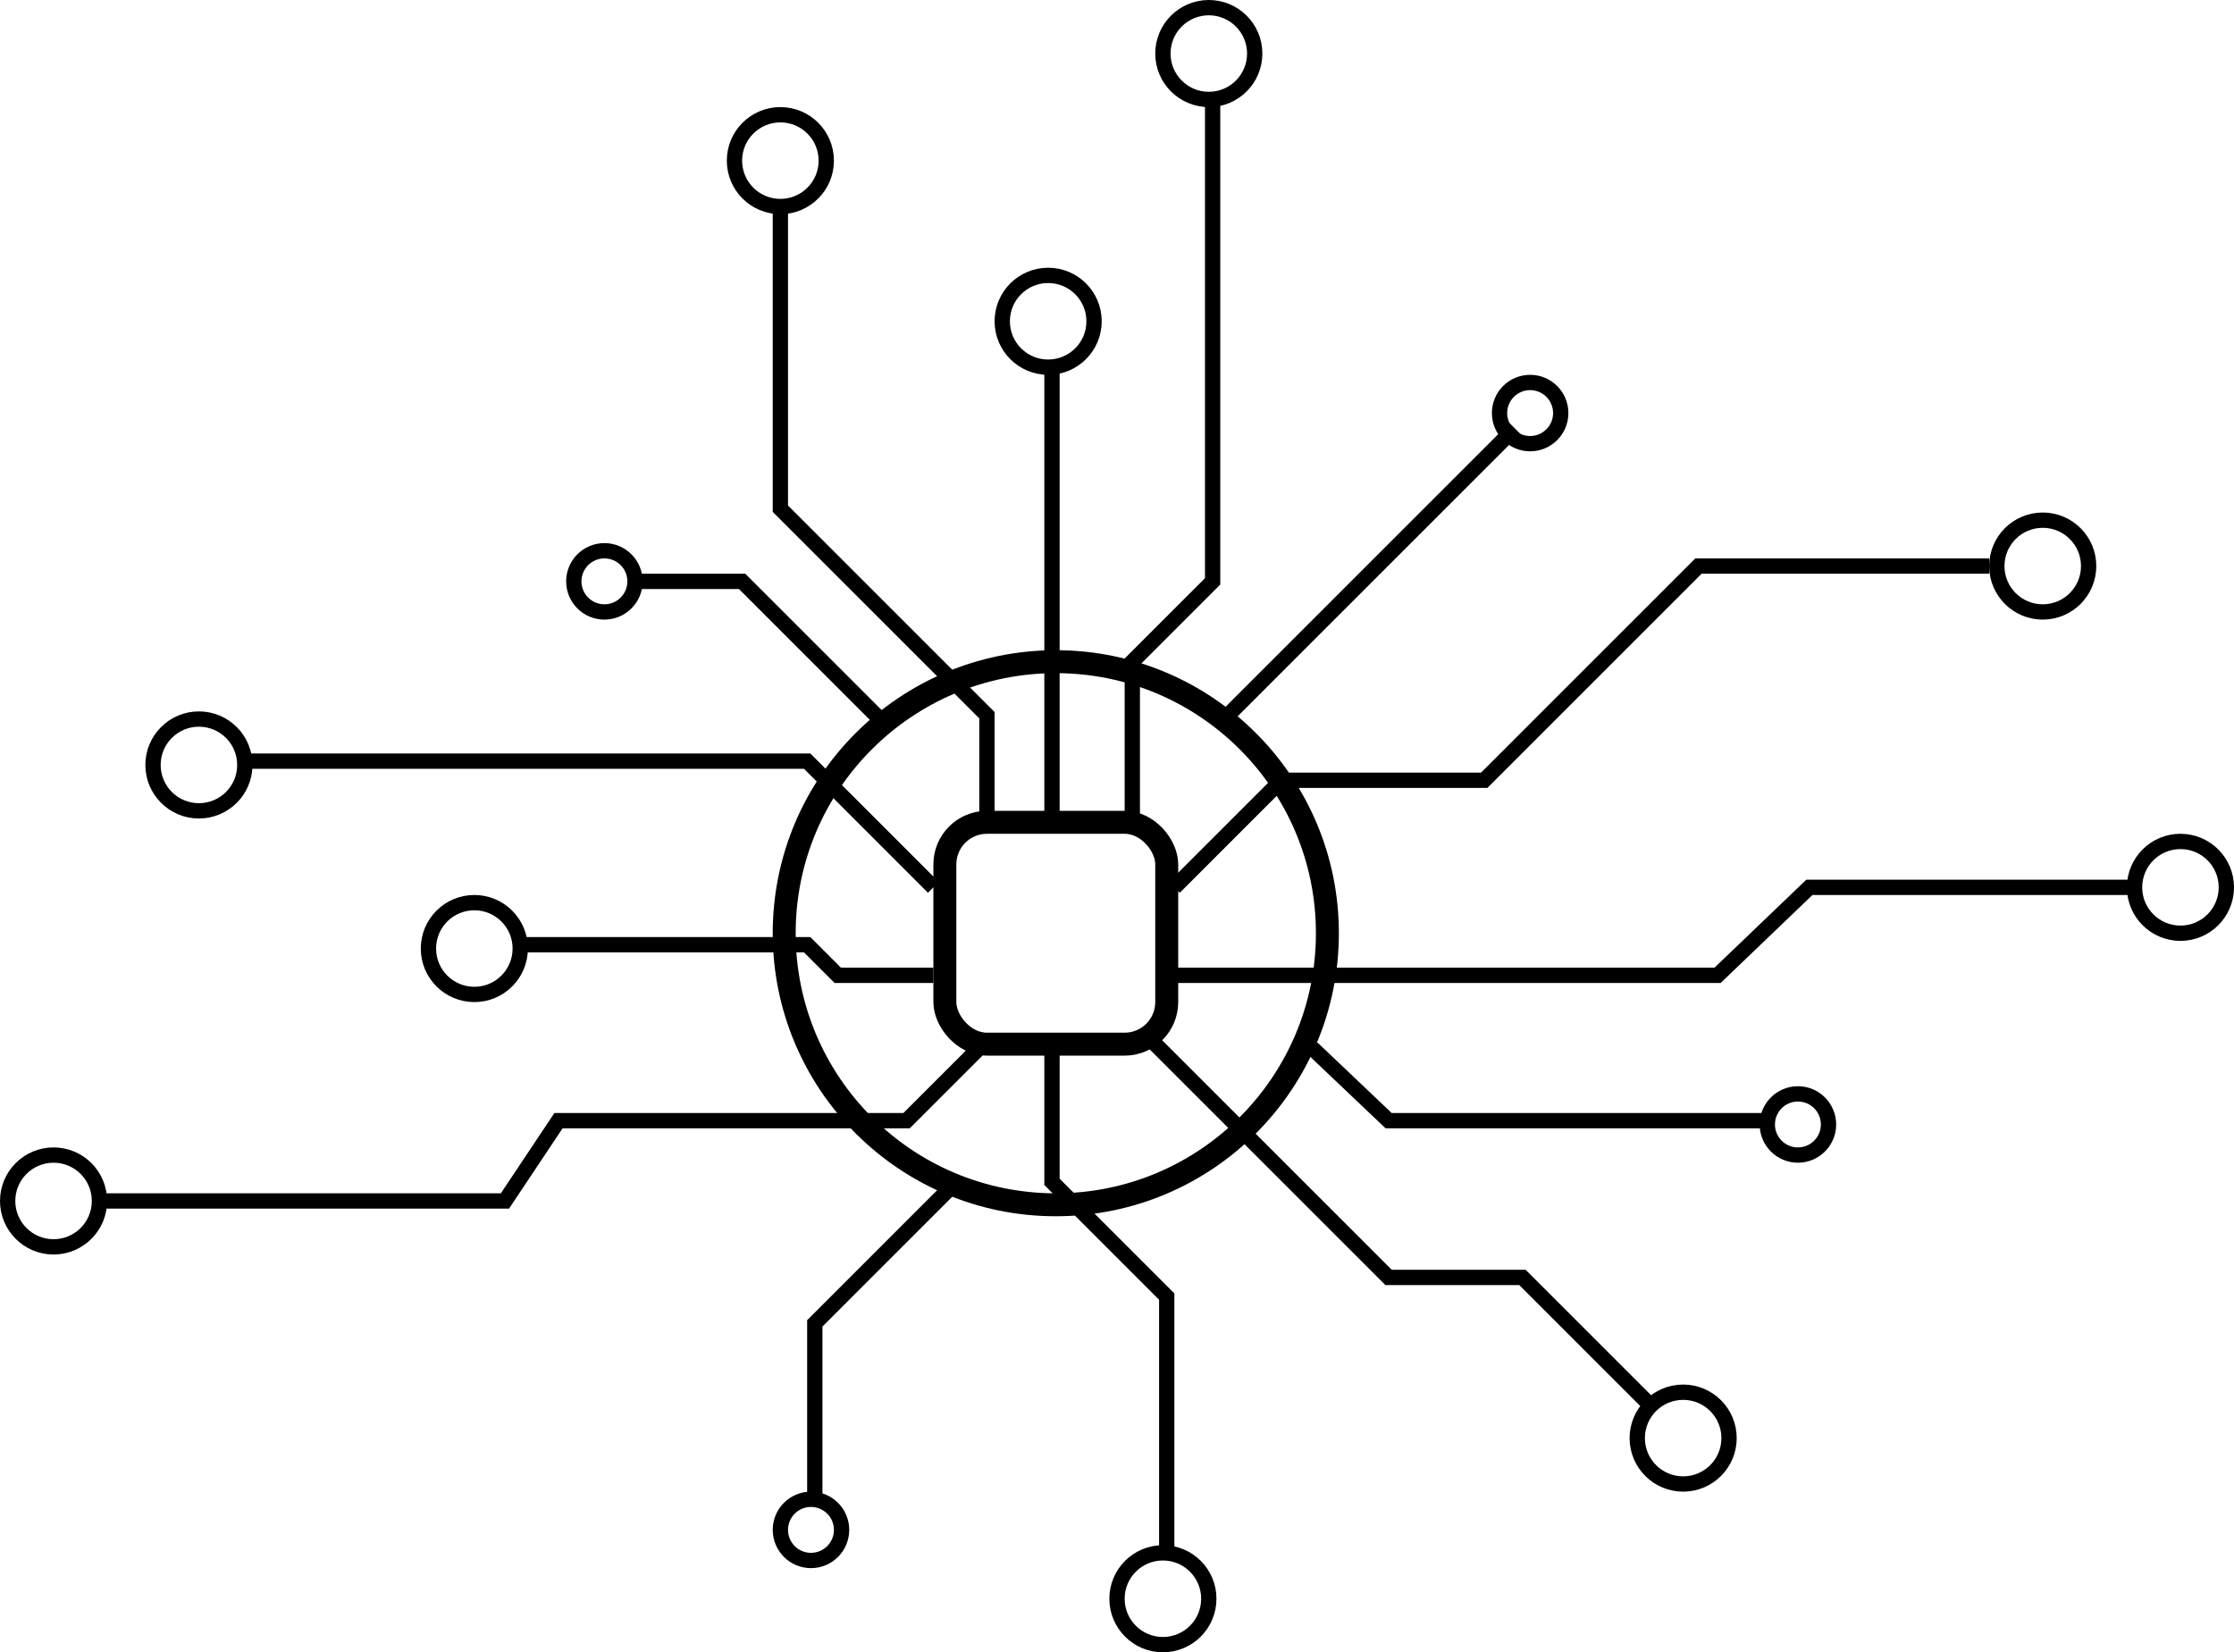 <svg width="292" height="216" viewBox="0 0 292 216" fill="none" xmlns="http://www.w3.org/2000/svg">
<rect x="123.5" y="107.5" width="29" height="29" rx="5.5" stroke="black" stroke-width="3"/>
<path d="M137.5 108V48M129 108V93.5L102 66.5V27M122 116L105.5 99.5H31.5M122 127.5H109.5L105.5 123.5H67.5M129 136L118.5 146.5H73L66 157H12.5M137.5 136V154.5L152.5 169.5V203.5M150.5 136L181.5 167H199L216 184M153.5 127.5H224.5L236.5 116H279M153.5 116L167.5 102H194L222 74H260M148 108V86.5L158.5 76V13M116 95L97 76H82M124 155.5L106.5 173V196.5M171.5 137L181.5 146.5H231.5M160.5 93.5L198 56" stroke="black" stroke-width="2"/>
<circle cx="102" cy="21" r="6" stroke="black" stroke-width="2"/>
<circle cx="26" cy="100" r="6" stroke="black" stroke-width="2"/>
<circle cx="62" cy="124" r="6" stroke="black" stroke-width="2"/>
<circle cx="7" cy="157" r="6" stroke="black" stroke-width="2"/>
<circle cx="152" cy="209" r="6" stroke="black" stroke-width="2"/>
<circle cx="285" cy="116" r="6" stroke="black" stroke-width="2"/>
<circle cx="267" cy="74" r="6" stroke="black" stroke-width="2"/>
<circle cx="158" cy="7" r="6" stroke="black" stroke-width="2"/>
<circle cx="137" cy="42" r="6" stroke="black" stroke-width="2"/>
<circle cx="220" cy="188" r="6" stroke="black" stroke-width="2"/>
<circle cx="200" cy="54" r="4" stroke="black" stroke-width="2"/>
<circle cx="79" cy="76" r="4" stroke="black" stroke-width="2"/>
<circle cx="106" cy="200" r="4" stroke="black" stroke-width="2"/>
<circle cx="235" cy="147" r="4" stroke="black" stroke-width="2"/>
<circle cx="138" cy="122" r="35.5" stroke="black" stroke-width="3"/>
</svg>
